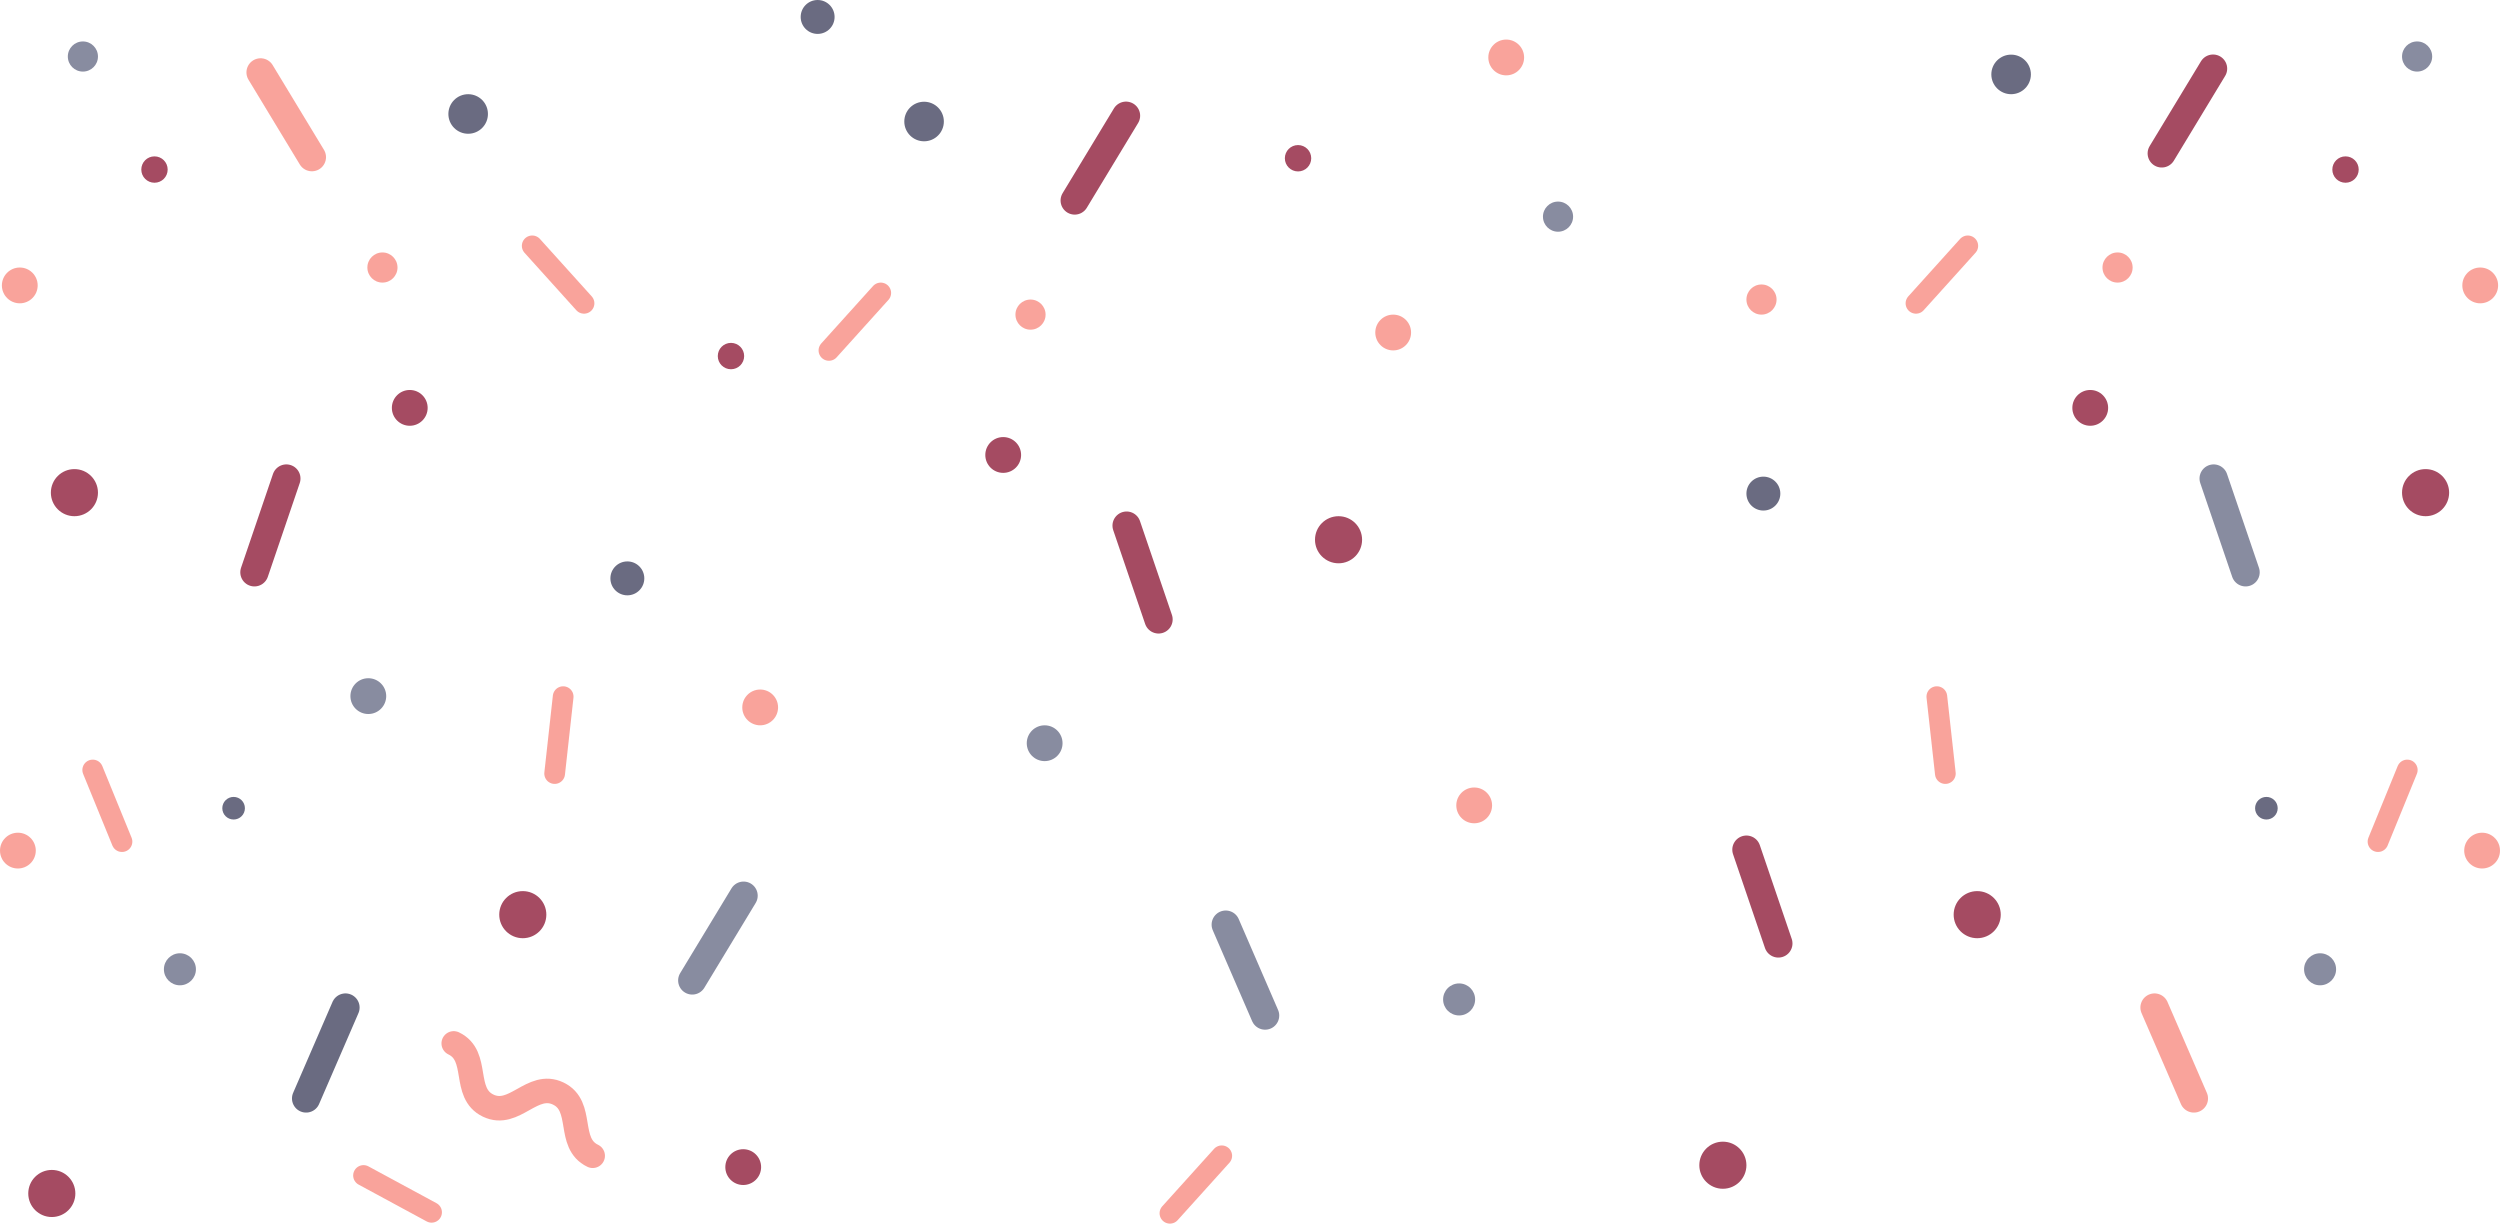 <?xml version="1.0" encoding="UTF-8"?>
<svg width="1327px" height="650px" viewBox="0 0 1327 650" version="1.1" xmlns="http://www.w3.org/2000/svg" xmlns:xlink="http://www.w3.org/1999/xlink">
    <!-- Generator: Sketch 48.2 (47327) - http://www.bohemiancoding.com/sketch -->
    <title>afterparty</title>
    <desc>Created with Sketch.</desc>
    <defs></defs>
    <g id="Page-1" stroke="none" stroke-width="1" fill="none" fill-rule="evenodd" opacity="0.706">
        <g id="afterparty">
            <path d="M648.5,613.5 L621,644" id="Shape" stroke="#F77D72" stroke-width="11" stroke-linecap="round"></path>
            <circle id="Oval" fill="#F77D72" fill-rule="nonzero" cx="403.5" cy="375.5" r="9.5"></circle>
            <circle id="Oval" fill="#800020" fill-rule="nonzero" cx="394.5" cy="619.5" r="9.5"></circle>
            <circle id="Oval" fill="#800020" fill-rule="nonzero" cx="914.5" cy="618.5" r="12.5"></circle>
            <circle id="Oval" fill="#2C2E4C" fill-rule="nonzero" cx="434" cy="9" r="9"></circle>
            <path d="M927,451 L943.95,500.78" id="Shape" stroke="#800020" stroke-width="15" stroke-linecap="round"></path>
            <path d="M192.96,623.95 L229.08,643.49" id="Shape" stroke="#F77D72" stroke-width="11" stroke-linecap="round"></path>
            <path d="M394.69,475.43 L367.45,520.42" id="Shape" stroke="#575C79" stroke-width="15" stroke-linecap="round"></path>
            <circle id="Oval" fill="#800020" fill-rule="nonzero" cx="27.5" cy="633.5" r="12.5"></circle>
            <circle id="Oval" fill="#800020" fill-rule="nonzero" cx="388" cy="189" r="7"></circle>
            <circle id="Oval" fill="#F77D72" fill-rule="nonzero" cx="935" cy="159" r="8"></circle>
            <circle id="Oval" fill="#F77D72" fill-rule="nonzero" cx="799.5" cy="30.5" r="9.5"></circle>
            <path d="M282.5,130.5 L310,161" id="Shape" stroke="#F77D72" stroke-width="11" stroke-linecap="round"></path>
            <circle id="Oval" fill="#2C2E4C" fill-rule="nonzero" cx="248.5" cy="60.5" r="10.5"></circle>
            <circle id="Oval" fill="#F77D72" fill-rule="nonzero" cx="10.5" cy="151.5" r="9.5"></circle>
            <circle id="Oval" fill="#575C79" fill-rule="nonzero" cx="44" cy="30" r="8"></circle>
            <circle id="Oval" fill="#800020" fill-rule="nonzero" cx="217.5" cy="216.5" r="9.5"></circle>
            <circle id="Oval" fill="#800020" fill-rule="nonzero" cx="39.5" cy="261.5" r="12.5"></circle>
            <circle id="Oval" fill="#575C79" fill-rule="nonzero" cx="195.5" cy="369.5" r="9.5"></circle>
            <circle id="Oval" fill="#2C2E4C" fill-rule="nonzero" cx="333" cy="307" r="9"></circle>
            <path d="M152,254 L135.05,303.78" id="Shape" stroke="#800020" stroke-width="15" stroke-linecap="round"></path>
            <path d="M49.22,408.71 L64.75,446.73" id="Shape" stroke="#F77D72" stroke-width="11" stroke-linecap="round"></path>
            <path d="M298.93,369.78 L294.41,410.6" id="Shape" stroke="#F77D72" stroke-width="11" stroke-linecap="round"></path>
            <path d="M183.38,534.8 L162.48,583.06" id="Shape" stroke="#2C2E4C" stroke-width="15" stroke-linecap="round"></path>
            <path d="M138.31,38.43 L165.55,83.42" id="Shape" stroke="#F77D72" stroke-width="15" stroke-linecap="round"></path>
            <circle id="Oval" fill="#800020" fill-rule="nonzero" cx="277.5" cy="485.5" r="12.5"></circle>
            <path d="M314.61,613.49 C300.74,606.83 310.2,587.12 296.33,580.46 C282.46,573.8 273,593.52 259.12,586.86 C245.25,580.2 254.71,560.49 240.83,553.83" id="Shape" stroke="#F77D72" stroke-width="13" stroke-linecap="round"></path>
            <circle id="Oval" fill="#800020" fill-rule="nonzero" cx="82" cy="90" r="7"></circle>
            <circle id="Oval" fill="#F77D72" fill-rule="nonzero" cx="203" cy="142" r="8"></circle>
            <circle id="Oval" fill="#2C2E4C" fill-rule="nonzero" cx="124" cy="429" r="6"></circle>
            <circle id="Oval" fill="#575C79" fill-rule="nonzero" cx="95.5" cy="514.5" r="8.5"></circle>
            <circle id="Oval" fill="#F77D72" fill-rule="nonzero" cx="9.5" cy="451.5" r="9.5"></circle>
            <path d="M1044.5,130.5 L1017,161" id="Shape" stroke="#F77D72" stroke-width="11" stroke-linecap="round"></path>
            <circle id="Oval" fill="#2C2E4C" fill-rule="nonzero" cx="1067.5" cy="39.5" r="10.5"></circle>
            <circle id="Oval" fill="#F77D72" fill-rule="nonzero" cx="1316.5" cy="151.5" r="9.5"></circle>
            <circle id="Oval" fill="#575C79" fill-rule="nonzero" cx="1283" cy="30" r="8"></circle>
            <circle id="Oval" fill="#800020" fill-rule="nonzero" cx="1109.5" cy="216.5" r="9.5"></circle>
            <circle id="Oval" fill="#800020" fill-rule="nonzero" cx="1287.5" cy="261.5" r="12.5"></circle>
            <circle id="Oval" fill="#2C2E4C" fill-rule="nonzero" cx="936" cy="262" r="9"></circle>
            <path d="M1175,254 L1191.95,303.78" id="Shape" stroke="#575C79" stroke-width="15" stroke-linecap="round"></path>
            <path d="M1277.78,408.71 L1262.25,446.73" id="Shape" stroke="#F77D72" stroke-width="11" stroke-linecap="round"></path>
            <path d="M1028.07,369.78 L1032.59,410.6" id="Shape" stroke="#F77D72" stroke-width="11" stroke-linecap="round"></path>
            <path d="M1143.62,534.8 L1164.52,583.06" id="Shape" stroke="#F77D72" stroke-width="15" stroke-linecap="round"></path>
            <path d="M1174.69,36.43 L1147.45,81.42" id="Shape" stroke="#800020" stroke-width="15" stroke-linecap="round"></path>
            <circle id="Oval" fill="#800020" fill-rule="nonzero" cx="1049.5" cy="485.5" r="12.5"></circle>
            <circle id="Oval" fill="#800020" fill-rule="nonzero" cx="1245" cy="90" r="7"></circle>
            <circle id="Oval" fill="#F77D72" fill-rule="nonzero" cx="1124" cy="142" r="8"></circle>
            <circle id="Oval" fill="#2C2E4C" fill-rule="nonzero" cx="1203" cy="429" r="6"></circle>
            <circle id="Oval" fill="#575C79" fill-rule="nonzero" cx="1231.5" cy="514.5" r="8.5"></circle>
            <circle id="Oval" fill="#F77D72" fill-rule="nonzero" cx="1317.5" cy="451.5" r="9.5"></circle>
            <path d="M467.5,155.5 L440,186" id="Shape" stroke="#F77D72" stroke-width="11" stroke-linecap="round"></path>
            <circle id="Oval" fill="#2C2E4C" fill-rule="nonzero" cx="490.5" cy="64.5" r="10.5"></circle>
            <circle id="Oval" fill="#F77D72" fill-rule="nonzero" cx="739.5" cy="176.5" r="9.5"></circle>
            <circle id="Oval" fill="#575C79" fill-rule="nonzero" cx="827" cy="115" r="8"></circle>
            <circle id="Oval" fill="#800020" fill-rule="nonzero" cx="532.5" cy="241.5" r="9.5"></circle>
            <circle id="Oval" fill="#800020" fill-rule="nonzero" cx="710.5" cy="286.5" r="12.5"></circle>
            <circle id="Oval" fill="#575C79" fill-rule="nonzero" cx="554.5" cy="394.5" r="9.5"></circle>
            <path d="M598,279 L614.95,328.78" id="Shape" stroke="#800020" stroke-width="15" stroke-linecap="round"></path>
            <path d="M597.69,61.43 L570.45,106.42" id="Shape" stroke="#800020" stroke-width="15" stroke-linecap="round"></path>
            <circle id="Oval" fill="#800020" fill-rule="nonzero" cx="689" cy="84" r="7"></circle>
            <circle id="Oval" fill="#F77D72" fill-rule="nonzero" cx="547" cy="167" r="8"></circle>
            <path d="M650.62,490.8 L671.52,539.06" id="Shape" stroke="#575C79" stroke-width="15" stroke-linecap="round"></path>
            <circle id="Oval" fill="#575C79" fill-rule="nonzero" cx="774.5" cy="530.5" r="8.5"></circle>
            <circle id="Oval" fill="#F77D72" fill-rule="nonzero" cx="782.5" cy="427.5" r="9.5"></circle>
        </g>
    </g>
</svg>